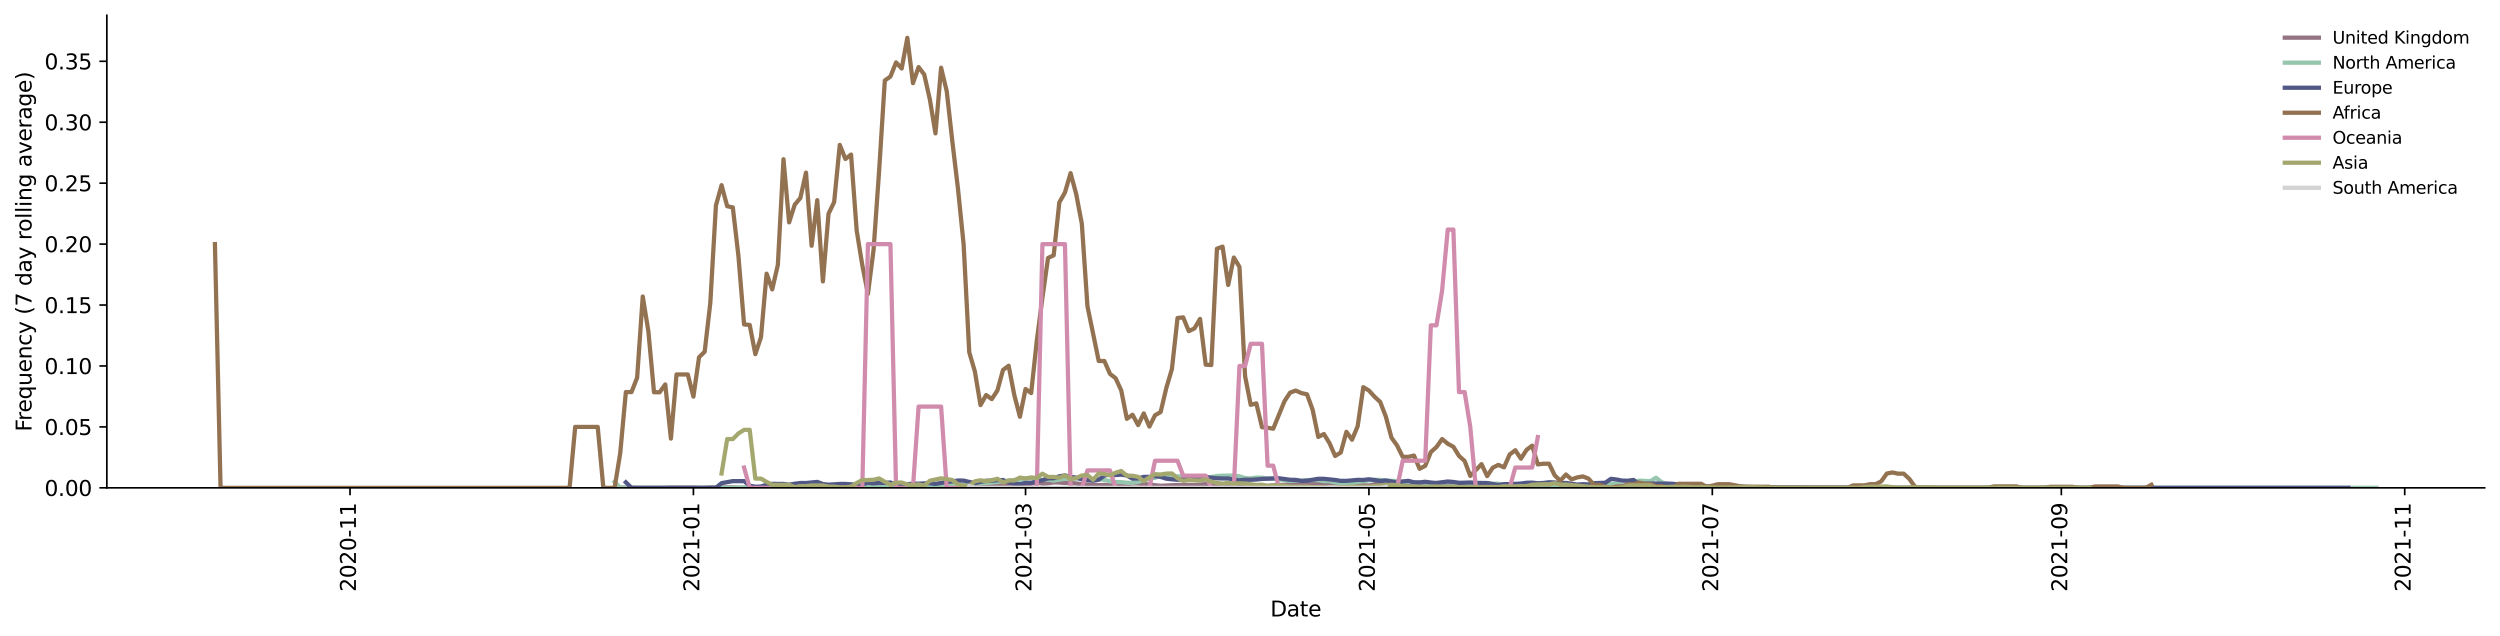 <?xml version="1.0" encoding="utf-8" standalone="no"?>
<!DOCTYPE svg PUBLIC "-//W3C//DTD SVG 1.1//EN"
  "http://www.w3.org/Graphics/SVG/1.1/DTD/svg11.dtd">
<svg height="298.621pt" version="1.1" viewBox="0 0 1173.344 298.621" width="1173.344pt" xmlns="http://www.w3.org/2000/svg" xmlns:xlink="http://www.w3.org/1999/xlink">
 <defs>
  <style type="text/css">*{stroke-linecap:butt;stroke-linejoin:round;}</style>
 </defs>
 <g id="figure_1">
  <g id="patch_1">
   <path d="M 0 298.621 
L 1173.344 298.621 
L 1173.344 0 
L 0 0 
z
" style="fill:#ffffff;"/>
  </g>
  <g id="axes_1">
   <g id="patch_2">
    <path d="M 50.144 228.96 
L 1166.144 228.96 
L 1166.144 7.2 
L 50.144 7.2 
z
" style="fill:#ffffff;"/>
   </g>
   <g id="matplotlib.axis_1">
    <g id="xtick_1">
     <g id="line2d_1">
      <defs>
       <path d="M 0 0 
L 0 3.5 
" id="maa3028a84b" style="stroke:#000000;stroke-width:0.8;"/>
      </defs>
      <g>
       <use style="stroke:#000000;stroke-width:0.8;" x="164.28" xlink:href="#maa3028a84b" y="228.96"/>
      </g>
     </g>
     <g id="text_1">
      <!-- 2020-11 -->
      <g transform="translate(167.039 277.743)rotate(-90)scale(0.1 -0.1)">
       <defs>
        <path d="M 1228 531 
L 3431 531 
L 3431 0 
L 469 0 
L 469 531 
Q 828 903 1448 1529 
Q 2069 2156 2228 2338 
Q 2531 2678 2651 2914 
Q 2772 3150 2772 3378 
Q 2772 3750 2511 3984 
Q 2250 4219 1831 4219 
Q 1534 4219 1204 4116 
Q 875 4013 500 3803 
L 500 4441 
Q 881 4594 1212 4672 
Q 1544 4750 1819 4750 
Q 2544 4750 2975 4387 
Q 3406 4025 3406 3419 
Q 3406 3131 3298 2873 
Q 3191 2616 2906 2266 
Q 2828 2175 2409 1742 
Q 1991 1309 1228 531 
z
" id="DejaVuSans-32" transform="scale(0.016)"/>
        <path d="M 2034 4250 
Q 1547 4250 1301 3770 
Q 1056 3291 1056 2328 
Q 1056 1369 1301 889 
Q 1547 409 2034 409 
Q 2525 409 2770 889 
Q 3016 1369 3016 2328 
Q 3016 3291 2770 3770 
Q 2525 4250 2034 4250 
z
M 2034 4750 
Q 2819 4750 3233 4129 
Q 3647 3509 3647 2328 
Q 3647 1150 3233 529 
Q 2819 -91 2034 -91 
Q 1250 -91 836 529 
Q 422 1150 422 2328 
Q 422 3509 836 4129 
Q 1250 4750 2034 4750 
z
" id="DejaVuSans-30" transform="scale(0.016)"/>
        <path d="M 313 2009 
L 1997 2009 
L 1997 1497 
L 313 1497 
L 313 2009 
z
" id="DejaVuSans-2d" transform="scale(0.016)"/>
        <path d="M 794 531 
L 1825 531 
L 1825 4091 
L 703 3866 
L 703 4441 
L 1819 4666 
L 2450 4666 
L 2450 531 
L 3481 531 
L 3481 0 
L 794 0 
L 794 531 
z
" id="DejaVuSans-31" transform="scale(0.016)"/>
       </defs>
       <use xlink:href="#DejaVuSans-32"/>
       <use x="63.623" xlink:href="#DejaVuSans-30"/>
       <use x="127.246" xlink:href="#DejaVuSans-32"/>
       <use x="190.869" xlink:href="#DejaVuSans-30"/>
       <use x="254.492" xlink:href="#DejaVuSans-2d"/>
       <use x="290.576" xlink:href="#DejaVuSans-31"/>
       <use x="354.199" xlink:href="#DejaVuSans-31"/>
      </g>
     </g>
    </g>
    <g id="xtick_2">
     <g id="line2d_2">
      <g>
       <use style="stroke:#000000;stroke-width:0.8;" x="325.445" xlink:href="#maa3028a84b" y="228.96"/>
      </g>
     </g>
     <g id="text_2">
      <!-- 2021-01 -->
      <g transform="translate(328.204 277.743)rotate(-90)scale(0.1 -0.1)">
       <use xlink:href="#DejaVuSans-32"/>
       <use x="63.623" xlink:href="#DejaVuSans-30"/>
       <use x="127.246" xlink:href="#DejaVuSans-32"/>
       <use x="190.869" xlink:href="#DejaVuSans-31"/>
       <use x="254.492" xlink:href="#DejaVuSans-2d"/>
       <use x="290.576" xlink:href="#DejaVuSans-30"/>
       <use x="354.199" xlink:href="#DejaVuSans-31"/>
      </g>
     </g>
    </g>
    <g id="xtick_3">
     <g id="line2d_3">
      <g>
       <use style="stroke:#000000;stroke-width:0.8;" x="481.326" xlink:href="#maa3028a84b" y="228.96"/>
      </g>
     </g>
     <g id="text_3">
      <!-- 2021-03 -->
      <g transform="translate(484.085 277.743)rotate(-90)scale(0.1 -0.1)">
       <defs>
        <path d="M 2597 2516 
Q 3050 2419 3304 2112 
Q 3559 1806 3559 1356 
Q 3559 666 3084 287 
Q 2609 -91 1734 -91 
Q 1441 -91 1130 -33 
Q 819 25 488 141 
L 488 750 
Q 750 597 1062 519 
Q 1375 441 1716 441 
Q 2309 441 2620 675 
Q 2931 909 2931 1356 
Q 2931 1769 2642 2001 
Q 2353 2234 1838 2234 
L 1294 2234 
L 1294 2753 
L 1863 2753 
Q 2328 2753 2575 2939 
Q 2822 3125 2822 3475 
Q 2822 3834 2567 4026 
Q 2313 4219 1838 4219 
Q 1578 4219 1281 4162 
Q 984 4106 628 3988 
L 628 4550 
Q 988 4650 1302 4700 
Q 1616 4750 1894 4750 
Q 2613 4750 3031 4423 
Q 3450 4097 3450 3541 
Q 3450 3153 3228 2886 
Q 3006 2619 2597 2516 
z
" id="DejaVuSans-33" transform="scale(0.016)"/>
       </defs>
       <use xlink:href="#DejaVuSans-32"/>
       <use x="63.623" xlink:href="#DejaVuSans-30"/>
       <use x="127.246" xlink:href="#DejaVuSans-32"/>
       <use x="190.869" xlink:href="#DejaVuSans-31"/>
       <use x="254.492" xlink:href="#DejaVuSans-2d"/>
       <use x="290.576" xlink:href="#DejaVuSans-30"/>
       <use x="354.199" xlink:href="#DejaVuSans-33"/>
      </g>
     </g>
    </g>
    <g id="xtick_4">
     <g id="line2d_4">
      <g>
       <use style="stroke:#000000;stroke-width:0.8;" x="642.49" xlink:href="#maa3028a84b" y="228.96"/>
      </g>
     </g>
     <g id="text_4">
      <!-- 2021-05 -->
      <g transform="translate(645.25 277.743)rotate(-90)scale(0.1 -0.1)">
       <defs>
        <path d="M 691 4666 
L 3169 4666 
L 3169 4134 
L 1269 4134 
L 1269 2991 
Q 1406 3038 1543 3061 
Q 1681 3084 1819 3084 
Q 2600 3084 3056 2656 
Q 3513 2228 3513 1497 
Q 3513 744 3044 326 
Q 2575 -91 1722 -91 
Q 1428 -91 1123 -41 
Q 819 9 494 109 
L 494 744 
Q 775 591 1075 516 
Q 1375 441 1709 441 
Q 2250 441 2565 725 
Q 2881 1009 2881 1497 
Q 2881 1984 2565 2268 
Q 2250 2553 1709 2553 
Q 1456 2553 1204 2497 
Q 953 2441 691 2322 
L 691 4666 
z
" id="DejaVuSans-35" transform="scale(0.016)"/>
       </defs>
       <use xlink:href="#DejaVuSans-32"/>
       <use x="63.623" xlink:href="#DejaVuSans-30"/>
       <use x="127.246" xlink:href="#DejaVuSans-32"/>
       <use x="190.869" xlink:href="#DejaVuSans-31"/>
       <use x="254.492" xlink:href="#DejaVuSans-2d"/>
       <use x="290.576" xlink:href="#DejaVuSans-30"/>
       <use x="354.199" xlink:href="#DejaVuSans-35"/>
      </g>
     </g>
    </g>
    <g id="xtick_5">
     <g id="line2d_5">
      <g>
       <use style="stroke:#000000;stroke-width:0.8;" x="803.655" xlink:href="#maa3028a84b" y="228.96"/>
      </g>
     </g>
     <g id="text_5">
      <!-- 2021-07 -->
      <g transform="translate(806.414 277.743)rotate(-90)scale(0.1 -0.1)">
       <defs>
        <path d="M 525 4666 
L 3525 4666 
L 3525 4397 
L 1831 0 
L 1172 0 
L 2766 4134 
L 525 4134 
L 525 4666 
z
" id="DejaVuSans-37" transform="scale(0.016)"/>
       </defs>
       <use xlink:href="#DejaVuSans-32"/>
       <use x="63.623" xlink:href="#DejaVuSans-30"/>
       <use x="127.246" xlink:href="#DejaVuSans-32"/>
       <use x="190.869" xlink:href="#DejaVuSans-31"/>
       <use x="254.492" xlink:href="#DejaVuSans-2d"/>
       <use x="290.576" xlink:href="#DejaVuSans-30"/>
       <use x="354.199" xlink:href="#DejaVuSans-37"/>
      </g>
     </g>
    </g>
    <g id="xtick_6">
     <g id="line2d_6">
      <g>
       <use style="stroke:#000000;stroke-width:0.8;" x="967.462" xlink:href="#maa3028a84b" y="228.96"/>
      </g>
     </g>
     <g id="text_6">
      <!-- 2021-09 -->
      <g transform="translate(970.221 277.743)rotate(-90)scale(0.1 -0.1)">
       <defs>
        <path d="M 703 97 
L 703 672 
Q 941 559 1184 500 
Q 1428 441 1663 441 
Q 2288 441 2617 861 
Q 2947 1281 2994 2138 
Q 2813 1869 2534 1725 
Q 2256 1581 1919 1581 
Q 1219 1581 811 2004 
Q 403 2428 403 3163 
Q 403 3881 828 4315 
Q 1253 4750 1959 4750 
Q 2769 4750 3195 4129 
Q 3622 3509 3622 2328 
Q 3622 1225 3098 567 
Q 2575 -91 1691 -91 
Q 1453 -91 1209 -44 
Q 966 3 703 97 
z
M 1959 2075 
Q 2384 2075 2632 2365 
Q 2881 2656 2881 3163 
Q 2881 3666 2632 3958 
Q 2384 4250 1959 4250 
Q 1534 4250 1286 3958 
Q 1038 3666 1038 3163 
Q 1038 2656 1286 2365 
Q 1534 2075 1959 2075 
z
" id="DejaVuSans-39" transform="scale(0.016)"/>
       </defs>
       <use xlink:href="#DejaVuSans-32"/>
       <use x="63.623" xlink:href="#DejaVuSans-30"/>
       <use x="127.246" xlink:href="#DejaVuSans-32"/>
       <use x="190.869" xlink:href="#DejaVuSans-31"/>
       <use x="254.492" xlink:href="#DejaVuSans-2d"/>
       <use x="290.576" xlink:href="#DejaVuSans-30"/>
       <use x="354.199" xlink:href="#DejaVuSans-39"/>
      </g>
     </g>
    </g>
    <g id="xtick_7">
     <g id="line2d_7">
      <g>
       <use style="stroke:#000000;stroke-width:0.8;" x="1128.627" xlink:href="#maa3028a84b" y="228.96"/>
      </g>
     </g>
     <g id="text_7">
      <!-- 2021-11 -->
      <g transform="translate(1131.386 277.743)rotate(-90)scale(0.1 -0.1)">
       <use xlink:href="#DejaVuSans-32"/>
       <use x="63.623" xlink:href="#DejaVuSans-30"/>
       <use x="127.246" xlink:href="#DejaVuSans-32"/>
       <use x="190.869" xlink:href="#DejaVuSans-31"/>
       <use x="254.492" xlink:href="#DejaVuSans-2d"/>
       <use x="290.576" xlink:href="#DejaVuSans-31"/>
       <use x="354.199" xlink:href="#DejaVuSans-31"/>
      </g>
     </g>
    </g>
    <g id="text_8">
     <!-- Date -->
     <g transform="translate(596.193 289.341)scale(0.1 -0.1)">
      <defs>
       <path d="M 1259 4147 
L 1259 519 
L 2022 519 
Q 2988 519 3436 956 
Q 3884 1394 3884 2338 
Q 3884 3275 3436 3711 
Q 2988 4147 2022 4147 
L 1259 4147 
z
M 628 4666 
L 1925 4666 
Q 3281 4666 3915 4102 
Q 4550 3538 4550 2338 
Q 4550 1131 3912 565 
Q 3275 0 1925 0 
L 628 0 
L 628 4666 
z
" id="DejaVuSans-44" transform="scale(0.016)"/>
       <path d="M 2194 1759 
Q 1497 1759 1228 1600 
Q 959 1441 959 1056 
Q 959 750 1161 570 
Q 1363 391 1709 391 
Q 2188 391 2477 730 
Q 2766 1069 2766 1631 
L 2766 1759 
L 2194 1759 
z
M 3341 1997 
L 3341 0 
L 2766 0 
L 2766 531 
Q 2569 213 2275 61 
Q 1981 -91 1556 -91 
Q 1019 -91 701 211 
Q 384 513 384 1019 
Q 384 1609 779 1909 
Q 1175 2209 1959 2209 
L 2766 2209 
L 2766 2266 
Q 2766 2663 2505 2880 
Q 2244 3097 1772 3097 
Q 1472 3097 1187 3025 
Q 903 2953 641 2809 
L 641 3341 
Q 956 3463 1253 3523 
Q 1550 3584 1831 3584 
Q 2591 3584 2966 3190 
Q 3341 2797 3341 1997 
z
" id="DejaVuSans-61" transform="scale(0.016)"/>
       <path d="M 1172 4494 
L 1172 3500 
L 2356 3500 
L 2356 3053 
L 1172 3053 
L 1172 1153 
Q 1172 725 1289 603 
Q 1406 481 1766 481 
L 2356 481 
L 2356 0 
L 1766 0 
Q 1100 0 847 248 
Q 594 497 594 1153 
L 594 3053 
L 172 3053 
L 172 3500 
L 594 3500 
L 594 4494 
L 1172 4494 
z
" id="DejaVuSans-74" transform="scale(0.016)"/>
       <path d="M 3597 1894 
L 3597 1613 
L 953 1613 
Q 991 1019 1311 708 
Q 1631 397 2203 397 
Q 2534 397 2845 478 
Q 3156 559 3463 722 
L 3463 178 
Q 3153 47 2828 -22 
Q 2503 -91 2169 -91 
Q 1331 -91 842 396 
Q 353 884 353 1716 
Q 353 2575 817 3079 
Q 1281 3584 2069 3584 
Q 2775 3584 3186 3129 
Q 3597 2675 3597 1894 
z
M 3022 2063 
Q 3016 2534 2758 2815 
Q 2500 3097 2075 3097 
Q 1594 3097 1305 2825 
Q 1016 2553 972 2059 
L 3022 2063 
z
" id="DejaVuSans-65" transform="scale(0.016)"/>
      </defs>
      <use xlink:href="#DejaVuSans-44"/>
      <use x="77.002" xlink:href="#DejaVuSans-61"/>
      <use x="138.281" xlink:href="#DejaVuSans-74"/>
      <use x="177.49" xlink:href="#DejaVuSans-65"/>
     </g>
    </g>
   </g>
   <g id="matplotlib.axis_2">
    <g id="ytick_1">
     <g id="line2d_8">
      <defs>
       <path d="M 0 0 
L -3.5 0 
" id="m3aa29e4239" style="stroke:#000000;stroke-width:0.8;"/>
      </defs>
      <g>
       <use style="stroke:#000000;stroke-width:0.8;" x="50.144" xlink:href="#m3aa29e4239" y="228.96"/>
      </g>
     </g>
     <g id="text_9">
      <!-- 0.00 -->
      <g transform="translate(20.878 232.759)scale(0.1 -0.1)">
       <defs>
        <path d="M 684 794 
L 1344 794 
L 1344 0 
L 684 0 
L 684 794 
z
" id="DejaVuSans-2e" transform="scale(0.016)"/>
       </defs>
       <use xlink:href="#DejaVuSans-30"/>
       <use x="63.623" xlink:href="#DejaVuSans-2e"/>
       <use x="95.41" xlink:href="#DejaVuSans-30"/>
       <use x="159.033" xlink:href="#DejaVuSans-30"/>
      </g>
     </g>
    </g>
    <g id="ytick_2">
     <g id="line2d_9">
      <g>
       <use style="stroke:#000000;stroke-width:0.8;" x="50.144" xlink:href="#m3aa29e4239" y="200.362"/>
      </g>
     </g>
     <g id="text_10">
      <!-- 0.05 -->
      <g transform="translate(20.878 204.161)scale(0.1 -0.1)">
       <use xlink:href="#DejaVuSans-30"/>
       <use x="63.623" xlink:href="#DejaVuSans-2e"/>
       <use x="95.41" xlink:href="#DejaVuSans-30"/>
       <use x="159.033" xlink:href="#DejaVuSans-35"/>
      </g>
     </g>
    </g>
    <g id="ytick_3">
     <g id="line2d_10">
      <g>
       <use style="stroke:#000000;stroke-width:0.8;" x="50.144" xlink:href="#m3aa29e4239" y="171.764"/>
      </g>
     </g>
     <g id="text_11">
      <!-- 0.10 -->
      <g transform="translate(20.878 175.563)scale(0.1 -0.1)">
       <use xlink:href="#DejaVuSans-30"/>
       <use x="63.623" xlink:href="#DejaVuSans-2e"/>
       <use x="95.41" xlink:href="#DejaVuSans-31"/>
       <use x="159.033" xlink:href="#DejaVuSans-30"/>
      </g>
     </g>
    </g>
    <g id="ytick_4">
     <g id="line2d_11">
      <g>
       <use style="stroke:#000000;stroke-width:0.8;" x="50.144" xlink:href="#m3aa29e4239" y="143.166"/>
      </g>
     </g>
     <g id="text_12">
      <!-- 0.15 -->
      <g transform="translate(20.878 146.966)scale(0.1 -0.1)">
       <use xlink:href="#DejaVuSans-30"/>
       <use x="63.623" xlink:href="#DejaVuSans-2e"/>
       <use x="95.41" xlink:href="#DejaVuSans-31"/>
       <use x="159.033" xlink:href="#DejaVuSans-35"/>
      </g>
     </g>
    </g>
    <g id="ytick_5">
     <g id="line2d_12">
      <g>
       <use style="stroke:#000000;stroke-width:0.8;" x="50.144" xlink:href="#m3aa29e4239" y="114.568"/>
      </g>
     </g>
     <g id="text_13">
      <!-- 0.20 -->
      <g transform="translate(20.878 118.368)scale(0.1 -0.1)">
       <use xlink:href="#DejaVuSans-30"/>
       <use x="63.623" xlink:href="#DejaVuSans-2e"/>
       <use x="95.41" xlink:href="#DejaVuSans-32"/>
       <use x="159.033" xlink:href="#DejaVuSans-30"/>
      </g>
     </g>
    </g>
    <g id="ytick_6">
     <g id="line2d_13">
      <g>
       <use style="stroke:#000000;stroke-width:0.8;" x="50.144" xlink:href="#m3aa29e4239" y="85.971"/>
      </g>
     </g>
     <g id="text_14">
      <!-- 0.25 -->
      <g transform="translate(20.878 89.77)scale(0.1 -0.1)">
       <use xlink:href="#DejaVuSans-30"/>
       <use x="63.623" xlink:href="#DejaVuSans-2e"/>
       <use x="95.41" xlink:href="#DejaVuSans-32"/>
       <use x="159.033" xlink:href="#DejaVuSans-35"/>
      </g>
     </g>
    </g>
    <g id="ytick_7">
     <g id="line2d_14">
      <g>
       <use style="stroke:#000000;stroke-width:0.8;" x="50.144" xlink:href="#m3aa29e4239" y="57.373"/>
      </g>
     </g>
     <g id="text_15">
      <!-- 0.30 -->
      <g transform="translate(20.878 61.172)scale(0.1 -0.1)">
       <use xlink:href="#DejaVuSans-30"/>
       <use x="63.623" xlink:href="#DejaVuSans-2e"/>
       <use x="95.41" xlink:href="#DejaVuSans-33"/>
       <use x="159.033" xlink:href="#DejaVuSans-30"/>
      </g>
     </g>
    </g>
    <g id="ytick_8">
     <g id="line2d_15">
      <g>
       <use style="stroke:#000000;stroke-width:0.8;" x="50.144" xlink:href="#m3aa29e4239" y="28.775"/>
      </g>
     </g>
     <g id="text_16">
      <!-- 0.35 -->
      <g transform="translate(20.878 32.574)scale(0.1 -0.1)">
       <use xlink:href="#DejaVuSans-30"/>
       <use x="63.623" xlink:href="#DejaVuSans-2e"/>
       <use x="95.41" xlink:href="#DejaVuSans-33"/>
       <use x="159.033" xlink:href="#DejaVuSans-35"/>
      </g>
     </g>
    </g>
    <g id="text_17">
     <!-- Frequency (7 day rolling average) -->
     <g transform="translate(14.798 202.529)rotate(-90)scale(0.1 -0.1)">
      <defs>
       <path d="M 628 4666 
L 3309 4666 
L 3309 4134 
L 1259 4134 
L 1259 2759 
L 3109 2759 
L 3109 2228 
L 1259 2228 
L 1259 0 
L 628 0 
L 628 4666 
z
" id="DejaVuSans-46" transform="scale(0.016)"/>
       <path d="M 2631 2963 
Q 2534 3019 2420 3045 
Q 2306 3072 2169 3072 
Q 1681 3072 1420 2755 
Q 1159 2438 1159 1844 
L 1159 0 
L 581 0 
L 581 3500 
L 1159 3500 
L 1159 2956 
Q 1341 3275 1631 3429 
Q 1922 3584 2338 3584 
Q 2397 3584 2469 3576 
Q 2541 3569 2628 3553 
L 2631 2963 
z
" id="DejaVuSans-72" transform="scale(0.016)"/>
       <path d="M 947 1747 
Q 947 1113 1208 752 
Q 1469 391 1925 391 
Q 2381 391 2643 752 
Q 2906 1113 2906 1747 
Q 2906 2381 2643 2742 
Q 2381 3103 1925 3103 
Q 1469 3103 1208 2742 
Q 947 2381 947 1747 
z
M 2906 525 
Q 2725 213 2448 61 
Q 2172 -91 1784 -91 
Q 1150 -91 751 415 
Q 353 922 353 1747 
Q 353 2572 751 3078 
Q 1150 3584 1784 3584 
Q 2172 3584 2448 3432 
Q 2725 3281 2906 2969 
L 2906 3500 
L 3481 3500 
L 3481 -1331 
L 2906 -1331 
L 2906 525 
z
" id="DejaVuSans-71" transform="scale(0.016)"/>
       <path d="M 544 1381 
L 544 3500 
L 1119 3500 
L 1119 1403 
Q 1119 906 1312 657 
Q 1506 409 1894 409 
Q 2359 409 2629 706 
Q 2900 1003 2900 1516 
L 2900 3500 
L 3475 3500 
L 3475 0 
L 2900 0 
L 2900 538 
Q 2691 219 2414 64 
Q 2138 -91 1772 -91 
Q 1169 -91 856 284 
Q 544 659 544 1381 
z
M 1991 3584 
L 1991 3584 
z
" id="DejaVuSans-75" transform="scale(0.016)"/>
       <path d="M 3513 2113 
L 3513 0 
L 2938 0 
L 2938 2094 
Q 2938 2591 2744 2837 
Q 2550 3084 2163 3084 
Q 1697 3084 1428 2787 
Q 1159 2491 1159 1978 
L 1159 0 
L 581 0 
L 581 3500 
L 1159 3500 
L 1159 2956 
Q 1366 3272 1645 3428 
Q 1925 3584 2291 3584 
Q 2894 3584 3203 3211 
Q 3513 2838 3513 2113 
z
" id="DejaVuSans-6e" transform="scale(0.016)"/>
       <path d="M 3122 3366 
L 3122 2828 
Q 2878 2963 2633 3030 
Q 2388 3097 2138 3097 
Q 1578 3097 1268 2742 
Q 959 2388 959 1747 
Q 959 1106 1268 751 
Q 1578 397 2138 397 
Q 2388 397 2633 464 
Q 2878 531 3122 666 
L 3122 134 
Q 2881 22 2623 -34 
Q 2366 -91 2075 -91 
Q 1284 -91 818 406 
Q 353 903 353 1747 
Q 353 2603 823 3093 
Q 1294 3584 2113 3584 
Q 2378 3584 2631 3529 
Q 2884 3475 3122 3366 
z
" id="DejaVuSans-63" transform="scale(0.016)"/>
       <path d="M 2059 -325 
Q 1816 -950 1584 -1140 
Q 1353 -1331 966 -1331 
L 506 -1331 
L 506 -850 
L 844 -850 
Q 1081 -850 1212 -737 
Q 1344 -625 1503 -206 
L 1606 56 
L 191 3500 
L 800 3500 
L 1894 763 
L 2988 3500 
L 3597 3500 
L 2059 -325 
z
" id="DejaVuSans-79" transform="scale(0.016)"/>
       <path id="DejaVuSans-20" transform="scale(0.016)"/>
       <path d="M 1984 4856 
Q 1566 4138 1362 3434 
Q 1159 2731 1159 2009 
Q 1159 1288 1364 580 
Q 1569 -128 1984 -844 
L 1484 -844 
Q 1016 -109 783 600 
Q 550 1309 550 2009 
Q 550 2706 781 3412 
Q 1013 4119 1484 4856 
L 1984 4856 
z
" id="DejaVuSans-28" transform="scale(0.016)"/>
       <path d="M 2906 2969 
L 2906 4863 
L 3481 4863 
L 3481 0 
L 2906 0 
L 2906 525 
Q 2725 213 2448 61 
Q 2172 -91 1784 -91 
Q 1150 -91 751 415 
Q 353 922 353 1747 
Q 353 2572 751 3078 
Q 1150 3584 1784 3584 
Q 2172 3584 2448 3432 
Q 2725 3281 2906 2969 
z
M 947 1747 
Q 947 1113 1208 752 
Q 1469 391 1925 391 
Q 2381 391 2643 752 
Q 2906 1113 2906 1747 
Q 2906 2381 2643 2742 
Q 2381 3103 1925 3103 
Q 1469 3103 1208 2742 
Q 947 2381 947 1747 
z
" id="DejaVuSans-64" transform="scale(0.016)"/>
       <path d="M 1959 3097 
Q 1497 3097 1228 2736 
Q 959 2375 959 1747 
Q 959 1119 1226 758 
Q 1494 397 1959 397 
Q 2419 397 2687 759 
Q 2956 1122 2956 1747 
Q 2956 2369 2687 2733 
Q 2419 3097 1959 3097 
z
M 1959 3584 
Q 2709 3584 3137 3096 
Q 3566 2609 3566 1747 
Q 3566 888 3137 398 
Q 2709 -91 1959 -91 
Q 1206 -91 779 398 
Q 353 888 353 1747 
Q 353 2609 779 3096 
Q 1206 3584 1959 3584 
z
" id="DejaVuSans-6f" transform="scale(0.016)"/>
       <path d="M 603 4863 
L 1178 4863 
L 1178 0 
L 603 0 
L 603 4863 
z
" id="DejaVuSans-6c" transform="scale(0.016)"/>
       <path d="M 603 3500 
L 1178 3500 
L 1178 0 
L 603 0 
L 603 3500 
z
M 603 4863 
L 1178 4863 
L 1178 4134 
L 603 4134 
L 603 4863 
z
" id="DejaVuSans-69" transform="scale(0.016)"/>
       <path d="M 2906 1791 
Q 2906 2416 2648 2759 
Q 2391 3103 1925 3103 
Q 1463 3103 1205 2759 
Q 947 2416 947 1791 
Q 947 1169 1205 825 
Q 1463 481 1925 481 
Q 2391 481 2648 825 
Q 2906 1169 2906 1791 
z
M 3481 434 
Q 3481 -459 3084 -895 
Q 2688 -1331 1869 -1331 
Q 1566 -1331 1297 -1286 
Q 1028 -1241 775 -1147 
L 775 -588 
Q 1028 -725 1275 -790 
Q 1522 -856 1778 -856 
Q 2344 -856 2625 -561 
Q 2906 -266 2906 331 
L 2906 616 
Q 2728 306 2450 153 
Q 2172 0 1784 0 
Q 1141 0 747 490 
Q 353 981 353 1791 
Q 353 2603 747 3093 
Q 1141 3584 1784 3584 
Q 2172 3584 2450 3431 
Q 2728 3278 2906 2969 
L 2906 3500 
L 3481 3500 
L 3481 434 
z
" id="DejaVuSans-67" transform="scale(0.016)"/>
       <path d="M 191 3500 
L 800 3500 
L 1894 563 
L 2988 3500 
L 3597 3500 
L 2284 0 
L 1503 0 
L 191 3500 
z
" id="DejaVuSans-76" transform="scale(0.016)"/>
       <path d="M 513 4856 
L 1013 4856 
Q 1481 4119 1714 3412 
Q 1947 2706 1947 2009 
Q 1947 1309 1714 600 
Q 1481 -109 1013 -844 
L 513 -844 
Q 928 -128 1133 580 
Q 1338 1288 1338 2009 
Q 1338 2731 1133 3434 
Q 928 4138 513 4856 
z
" id="DejaVuSans-29" transform="scale(0.016)"/>
      </defs>
      <use xlink:href="#DejaVuSans-46"/>
      <use x="50.27" xlink:href="#DejaVuSans-72"/>
      <use x="89.133" xlink:href="#DejaVuSans-65"/>
      <use x="150.656" xlink:href="#DejaVuSans-71"/>
      <use x="214.133" xlink:href="#DejaVuSans-75"/>
      <use x="277.512" xlink:href="#DejaVuSans-65"/>
      <use x="339.035" xlink:href="#DejaVuSans-6e"/>
      <use x="402.414" xlink:href="#DejaVuSans-63"/>
      <use x="457.395" xlink:href="#DejaVuSans-79"/>
      <use x="516.574" xlink:href="#DejaVuSans-20"/>
      <use x="548.361" xlink:href="#DejaVuSans-28"/>
      <use x="587.375" xlink:href="#DejaVuSans-37"/>
      <use x="650.998" xlink:href="#DejaVuSans-20"/>
      <use x="682.785" xlink:href="#DejaVuSans-64"/>
      <use x="746.262" xlink:href="#DejaVuSans-61"/>
      <use x="807.541" xlink:href="#DejaVuSans-79"/>
      <use x="866.721" xlink:href="#DejaVuSans-20"/>
      <use x="898.508" xlink:href="#DejaVuSans-72"/>
      <use x="937.371" xlink:href="#DejaVuSans-6f"/>
      <use x="998.553" xlink:href="#DejaVuSans-6c"/>
      <use x="1026.336" xlink:href="#DejaVuSans-6c"/>
      <use x="1054.119" xlink:href="#DejaVuSans-69"/>
      <use x="1081.902" xlink:href="#DejaVuSans-6e"/>
      <use x="1145.281" xlink:href="#DejaVuSans-67"/>
      <use x="1208.758" xlink:href="#DejaVuSans-20"/>
      <use x="1240.545" xlink:href="#DejaVuSans-61"/>
      <use x="1301.824" xlink:href="#DejaVuSans-76"/>
      <use x="1361.004" xlink:href="#DejaVuSans-65"/>
      <use x="1422.527" xlink:href="#DejaVuSans-72"/>
      <use x="1463.641" xlink:href="#DejaVuSans-61"/>
      <use x="1524.92" xlink:href="#DejaVuSans-67"/>
      <use x="1588.396" xlink:href="#DejaVuSans-65"/>
      <use x="1649.92" xlink:href="#DejaVuSans-29"/>
     </g>
    </g>
   </g>
   <g id="line2d_16">
    <path clip-path="url(#p6ba825b0bb)" d="M 291.098 228.828 
L 299.024 228.96 
L 312.235 228.96 
L 314.877 228.842 
L 325.445 228.842 
L 328.087 228.96 
L 330.729 228.96 
L 333.371 228.746 
L 343.939 228.746 
L 346.581 228.909 
L 357.149 228.798 
L 362.434 228.55 
L 365.076 228.599 
L 367.718 228.487 
L 375.644 228.435 
L 378.286 228.312 
L 383.57 228.379 
L 391.496 228.718 
L 402.064 228.265 
L 404.706 228.414 
L 412.632 228.214 
L 415.274 228.455 
L 417.916 228.311 
L 420.559 228.466 
L 425.843 228.414 
L 428.485 228.243 
L 446.979 228.653 
L 449.621 228.422 
L 457.547 228.198 
L 460.189 228.018 
L 462.831 228.033 
L 465.473 227.668 
L 468.115 227.551 
L 473.399 227.657 
L 476.041 227.169 
L 478.684 227.347 
L 481.326 227.302 
L 483.968 226.996 
L 486.61 226.529 
L 489.252 226.965 
L 491.894 226.824 
L 494.536 226.408 
L 497.178 226.465 
L 499.82 226.71 
L 502.462 226.648 
L 505.104 226.886 
L 507.746 227.262 
L 513.03 227.55 
L 515.672 227.663 
L 518.314 227.608 
L 520.956 227.806 
L 523.598 227.532 
L 526.24 227.715 
L 531.524 226.939 
L 534.166 226.954 
L 536.809 227.246 
L 539.451 227.324 
L 542.093 227.73 
L 544.735 227.997 
L 552.661 227.615 
L 557.945 227.582 
L 560.587 227.69 
L 565.871 227.18 
L 573.797 227.634 
L 576.439 228.018 
L 581.723 228.123 
L 587.007 227.94 
L 589.649 227.964 
L 592.291 228.184 
L 594.934 228.11 
L 597.576 227.776 
L 602.86 227.516 
L 608.144 226.929 
L 610.786 227.383 
L 616.07 226.827 
L 618.712 226.782 
L 621.354 227.229 
L 623.996 226.661 
L 626.638 226.729 
L 631.922 227.367 
L 634.564 226.936 
L 637.206 227.268 
L 639.848 227.717 
L 642.49 227.893 
L 645.132 227.303 
L 647.774 226.927 
L 650.416 226.959 
L 653.059 226.879 
L 655.701 226.596 
L 660.985 227.823 
L 679.479 227.624 
L 690.047 228.657 
L 692.689 228.801 
L 697.973 228.597 
L 703.257 228.697 
L 705.899 228.637 
L 711.184 228.841 
L 713.826 228.788 
L 721.752 228.858 
L 869.706 228.934 
L 869.706 228.934 
" style="fill:none;stroke:#947383;stroke-linecap:square;stroke-width:2;"/>
   </g>
   <g id="line2d_17">
    <path clip-path="url(#p6ba825b0bb)" d="M 288.456 226.142 
L 291.098 228.96 
L 346.581 228.904 
L 357.149 228.641 
L 365.076 228.511 
L 375.644 228.477 
L 380.928 228.519 
L 383.57 228.365 
L 388.854 228.531 
L 391.496 228.356 
L 396.78 228.495 
L 399.422 228.246 
L 402.064 228.335 
L 404.706 228.551 
L 409.99 228.327 
L 415.274 228.212 
L 423.201 227.857 
L 425.843 227.991 
L 431.127 227.993 
L 433.769 228.18 
L 439.053 227.73 
L 441.695 227.746 
L 446.979 227.323 
L 452.263 227.544 
L 465.473 226.497 
L 470.757 225.976 
L 473.399 225.53 
L 476.041 225.279 
L 478.684 225.18 
L 481.326 224.484 
L 483.968 224.531 
L 486.61 225.001 
L 489.252 225.242 
L 491.894 225.067 
L 494.536 225.593 
L 499.82 224.705 
L 502.462 224.804 
L 505.104 224.601 
L 507.746 224.264 
L 513.03 225.049 
L 515.672 224.824 
L 523.598 226.257 
L 526.24 226.268 
L 528.882 226.58 
L 531.524 226.64 
L 534.166 226.208 
L 536.809 225.321 
L 539.451 224.565 
L 542.093 224.247 
L 544.735 223.295 
L 547.377 223.107 
L 550.019 223.203 
L 552.661 223.67 
L 555.303 223.342 
L 557.945 223.675 
L 560.587 223.887 
L 563.229 224.221 
L 568.513 223.883 
L 571.155 223.424 
L 573.797 223.243 
L 579.081 223.195 
L 581.723 223.553 
L 584.365 224.384 
L 587.007 224.518 
L 589.649 224.131 
L 592.291 224.205 
L 594.934 224.558 
L 597.576 224.563 
L 600.218 225.028 
L 602.86 225.341 
L 605.502 225.776 
L 608.144 225.45 
L 610.786 225.604 
L 613.428 225.314 
L 618.712 225.361 
L 621.354 225.801 
L 623.996 225.877 
L 629.28 226.95 
L 634.564 226.756 
L 637.206 226.205 
L 639.848 225.922 
L 642.49 225.458 
L 645.132 225.178 
L 647.774 225.223 
L 650.416 225.613 
L 653.059 225.638 
L 663.627 226.472 
L 668.911 226.497 
L 671.553 226.82 
L 676.837 226.527 
L 679.479 226.371 
L 682.121 226.598 
L 684.763 226.638 
L 690.047 226.942 
L 692.689 226.985 
L 695.331 227.204 
L 697.973 226.978 
L 703.257 227.036 
L 705.899 227.505 
L 708.541 227.541 
L 711.184 227.795 
L 713.826 227.898 
L 716.468 227.776 
L 719.11 227.781 
L 721.752 227.509 
L 724.394 227.538 
L 727.036 227.44 
L 729.678 227.776 
L 732.32 227.575 
L 740.246 227.88 
L 742.888 227.629 
L 745.53 227.832 
L 750.814 226.895 
L 753.456 226.846 
L 756.098 227.003 
L 758.74 227.024 
L 761.382 227.746 
L 764.024 228.346 
L 766.666 226.348 
L 769.309 225.608 
L 774.593 225.839 
L 777.235 224.225 
L 779.877 226.326 
L 782.519 227.281 
L 787.803 227.219 
L 790.445 228.898 
L 795.729 228.589 
L 803.655 228.602 
L 808.939 228.91 
L 827.434 228.876 
L 832.718 228.76 
L 840.644 228.844 
L 845.928 228.96 
L 856.496 228.926 
L 1115.416 228.943 
L 1115.416 228.943 
" style="fill:none;stroke:#96c6ad;stroke-linecap:square;stroke-width:2;"/>
   </g>
   <g id="line2d_18">
    <path clip-path="url(#p6ba825b0bb)" d="M 293.74 226.36 
L 296.382 228.96 
L 336.013 228.96 
L 338.655 226.76 
L 343.939 225.807 
L 349.223 225.807 
L 351.865 227.957 
L 354.507 228.428 
L 357.149 228.341 
L 359.791 227.491 
L 362.434 227.093 
L 367.718 227.143 
L 370.36 227.486 
L 373.002 227.03 
L 375.644 226.693 
L 378.286 226.693 
L 383.57 226.175 
L 386.212 227.183 
L 388.854 227.487 
L 394.138 227.137 
L 396.78 227.131 
L 402.064 227.501 
L 404.706 227.362 
L 407.348 226.573 
L 409.99 226.852 
L 412.632 226.607 
L 415.274 226.642 
L 417.916 226.443 
L 420.559 227.562 
L 423.201 227.619 
L 425.843 227.238 
L 428.485 227.003 
L 431.127 226.995 
L 436.411 226.776 
L 439.053 227.134 
L 444.337 226.16 
L 446.979 225.944 
L 449.621 225.523 
L 452.263 225.562 
L 457.547 226.803 
L 460.189 226.149 
L 462.831 225.624 
L 465.473 225.595 
L 468.115 225.362 
L 470.757 225.304 
L 473.399 226.377 
L 476.041 227.021 
L 478.684 227.302 
L 481.326 226.564 
L 483.968 226.643 
L 489.252 225.386 
L 491.894 224.496 
L 494.536 224.475 
L 497.178 223.533 
L 499.82 223.145 
L 502.462 223.77 
L 505.104 224.202 
L 507.746 224.961 
L 513.03 225.598 
L 515.672 225.15 
L 518.314 223.233 
L 520.956 222.697 
L 523.598 222.958 
L 526.24 222.773 
L 528.882 223.155 
L 531.524 224.666 
L 534.166 224.549 
L 536.809 223.811 
L 539.451 223.82 
L 542.093 223.427 
L 544.735 223.834 
L 547.377 224.658 
L 550.019 224.968 
L 552.661 225.165 
L 555.303 224.979 
L 557.945 224.595 
L 560.587 224.006 
L 563.229 224.373 
L 565.871 223.949 
L 571.155 224.469 
L 573.797 224.565 
L 576.439 224.549 
L 579.081 225.133 
L 581.723 225.435 
L 584.365 225.148 
L 587.007 225.169 
L 589.649 225.049 
L 592.291 224.779 
L 600.218 224.467 
L 605.502 225.176 
L 608.144 225.231 
L 610.786 225.723 
L 613.428 225.605 
L 618.712 224.723 
L 621.354 224.726 
L 626.638 225.264 
L 629.28 225.7 
L 631.922 225.698 
L 637.206 225.222 
L 639.848 225.259 
L 642.49 224.947 
L 645.132 225.312 
L 647.774 225.795 
L 650.416 225.486 
L 655.701 226.493 
L 658.343 225.981 
L 660.985 225.681 
L 663.627 226.367 
L 666.269 226.428 
L 668.911 226.112 
L 671.553 226.461 
L 674.195 226.697 
L 679.479 225.985 
L 682.121 226.202 
L 684.763 226.64 
L 690.047 226.445 
L 692.689 226.633 
L 697.973 226.71 
L 703.257 227.662 
L 705.899 227.232 
L 708.541 227.221 
L 713.826 226.944 
L 716.468 226.585 
L 719.11 226.519 
L 721.752 226.821 
L 724.394 226.68 
L 727.036 226.33 
L 729.678 226.436 
L 732.32 226.822 
L 734.962 226.669 
L 740.246 227.435 
L 742.888 227.248 
L 745.53 227.37 
L 748.172 226.776 
L 753.456 226.565 
L 756.098 224.732 
L 758.74 225.059 
L 761.382 225.573 
L 764.024 225.626 
L 766.666 225.241 
L 769.309 227.29 
L 771.951 227.032 
L 777.235 226.921 
L 779.877 227.021 
L 782.519 226.964 
L 785.161 227.069 
L 787.803 227.444 
L 790.445 227.558 
L 793.087 228.195 
L 795.729 228.42 
L 798.371 228.258 
L 803.655 228.339 
L 806.297 228.173 
L 808.939 228.184 
L 811.581 228.479 
L 816.865 228.448 
L 822.149 228.599 
L 835.36 228.801 
L 840.644 228.847 
L 890.843 228.934 
L 901.411 228.937 
L 1102.206 228.939 
L 1102.206 228.939 
" style="fill:none;stroke:#525886;stroke-linecap:square;stroke-width:2;"/>
   </g>
   <g id="line2d_19">
    <path clip-path="url(#p6ba825b0bb)" d="M 100.871 114.568 
L 103.513 228.96 
L 267.32 228.96 
L 269.962 200.362 
L 280.53 200.362 
L 283.172 228.96 
L 288.456 228.96 
L 291.098 212.618 
L 293.74 184.02 
L 296.382 184.02 
L 299.024 177.292 
L 301.666 139.161 
L 304.309 155.503 
L 306.951 184.101 
L 309.593 184.101 
L 312.235 180.43 
L 314.877 205.851 
L 317.519 175.748 
L 322.803 175.748 
L 325.445 186.147 
L 328.087 167.659 
L 330.729 165.079 
L 333.371 142.201 
L 336.013 96.444 
L 338.655 86.911 
L 341.297 96.782 
L 343.939 97.355 
L 346.581 120.234 
L 349.223 152.263 
L 351.865 152.521 
L 354.507 166.222 
L 357.149 158.295 
L 359.791 128.454 
L 362.434 135.826 
L 365.076 124.302 
L 367.718 74.732 
L 370.36 104.37 
L 373.002 96.081 
L 375.644 92.903 
L 378.286 81.019 
L 380.928 115.336 
L 383.57 93.96 
L 386.212 132.09 
L 388.854 100.315 
L 391.496 94.868 
L 394.138 68.011 
L 396.78 74.62 
L 399.422 72.54 
L 402.064 108.128 
L 404.706 124.47 
L 407.348 137.935 
L 409.99 117.345 
L 412.632 79.738 
L 415.274 37.794 
L 417.916 35.916 
L 420.559 29.289 
L 423.201 32.149 
L 425.843 17.76 
L 428.485 39.025 
L 431.127 31.495 
L 433.769 34.946 
L 436.411 46.645 
L 439.053 62.591 
L 441.695 31.793 
L 444.337 42.804 
L 446.979 66.471 
L 449.621 88.672 
L 452.263 114.67 
L 454.905 165.329 
L 457.547 174.356 
L 460.189 190.134 
L 462.831 185.404 
L 465.473 187.323 
L 468.115 183.268 
L 470.757 173.629 
L 473.399 171.657 
L 476.041 185.384 
L 478.684 195.597 
L 481.326 182.585 
L 483.968 184.468 
L 486.61 159.885 
L 489.252 139.698 
L 491.894 121.076 
L 494.536 119.813 
L 497.178 94.991 
L 499.82 90.348 
L 502.462 81.272 
L 505.104 91.094 
L 507.746 105.068 
L 510.388 143.759 
L 515.672 169.428 
L 518.314 169.428 
L 520.956 175.475 
L 523.598 177.511 
L 526.24 183.251 
L 528.882 196.583 
L 531.524 194.658 
L 534.166 199.505 
L 536.809 194.042 
L 539.451 200.215 
L 542.093 194.906 
L 544.735 193.374 
L 547.377 182.159 
L 550.019 173.225 
L 552.661 149.258 
L 555.303 148.944 
L 557.945 155.408 
L 560.587 154.144 
L 563.229 149.682 
L 565.871 171.156 
L 568.513 171.316 
L 571.155 116.734 
L 573.797 115.756 
L 576.439 133.747 
L 579.081 120.873 
L 581.723 125.261 
L 584.365 176.556 
L 587.007 190.013 
L 589.649 189.315 
L 592.291 200.496 
L 594.934 200.768 
L 597.576 201.214 
L 602.86 188.295 
L 605.502 184.259 
L 608.144 183.306 
L 610.786 184.479 
L 613.428 185.058 
L 616.07 192.321 
L 618.712 205.074 
L 621.354 203.713 
L 623.996 207.995 
L 626.638 214.016 
L 629.28 212.368 
L 631.922 202.676 
L 634.564 206.37 
L 637.206 200.015 
L 639.848 181.712 
L 642.49 183.302 
L 645.132 186.201 
L 647.774 188.635 
L 650.416 195.508 
L 653.059 205.399 
L 655.701 209.089 
L 658.343 214.422 
L 660.985 214.422 
L 663.627 213.814 
L 666.269 220.025 
L 668.911 218.613 
L 671.553 212.18 
L 674.195 209.797 
L 676.837 206.062 
L 679.479 208.262 
L 682.121 209.674 
L 684.763 213.966 
L 687.405 216.349 
L 690.047 223.353 
L 695.331 217.84 
L 697.973 223.447 
L 700.615 219.503 
L 703.257 218.188 
L 705.899 219.344 
L 708.541 213.301 
L 711.184 211.329 
L 713.826 215.274 
L 716.468 211.141 
L 719.11 209.166 
L 721.752 217.966 
L 724.394 217.65 
L 727.036 217.65 
L 729.678 223.097 
L 732.32 225.632 
L 734.962 222.699 
L 737.604 224.987 
L 740.246 224.072 
L 742.888 223.597 
L 745.53 224.637 
L 748.172 227.57 
L 750.814 227.57 
L 753.456 228.485 
L 756.098 228.96 
L 758.74 228.328 
L 761.382 228.328 
L 764.024 227.297 
L 766.666 227.297 
L 769.309 226.48 
L 771.951 227.112 
L 774.593 227.112 
L 777.235 228.143 
L 779.877 228.143 
L 782.519 228.96 
L 785.161 228.96 
L 787.803 227.053 
L 798.371 227.053 
L 801.013 228.51 
L 803.655 227.962 
L 806.297 227.256 
L 811.581 227.256 
L 816.865 228.254 
L 819.507 228.44 
L 830.076 228.44 
L 832.718 228.96 
L 867.064 228.96 
L 869.706 227.825 
L 874.99 227.825 
L 877.632 227.247 
L 880.274 227.247 
L 882.916 225.948 
L 885.559 222.258 
L 888.201 221.745 
L 890.843 222.323 
L 893.485 222.323 
L 896.127 224.757 
L 898.769 228.447 
L 901.411 228.96 
L 933.115 228.96 
L 935.757 228.287 
L 946.326 228.287 
L 948.968 228.96 
L 959.536 228.96 
L 962.178 228.485 
L 972.746 228.485 
L 975.388 228.96 
L 980.672 228.96 
L 983.314 228.306 
L 993.882 228.306 
L 996.524 228.96 
L 1007.093 228.96 
L 1009.735 227.53 
L 1009.735 227.53 
" style="fill:none;stroke:#937252;stroke-linecap:square;stroke-width:2;"/>
   </g>
   <g id="line2d_20">
    <path clip-path="url(#p6ba825b0bb)" d="M 349.223 219.427 
L 351.865 228.96 
L 404.706 228.96 
L 407.348 114.568 
L 417.916 114.568 
L 420.559 228.96 
L 428.485 228.96 
L 431.127 190.829 
L 441.695 190.829 
L 444.337 228.96 
L 486.61 228.96 
L 489.252 114.568 
L 499.82 114.568 
L 502.462 228.96 
L 507.746 228.96 
L 510.388 220.789 
L 520.956 220.789 
L 523.598 228.96 
L 539.451 228.96 
L 542.093 216.25 
L 552.661 216.25 
L 555.303 223.24 
L 565.871 223.24 
L 568.513 228.96 
L 579.081 228.96 
L 581.723 171.764 
L 584.365 171.764 
L 587.007 161.365 
L 592.291 161.365 
L 594.934 218.561 
L 597.576 218.561 
L 600.218 228.96 
L 655.701 228.96 
L 658.343 216.25 
L 668.911 216.25 
L 671.553 152.699 
L 674.195 152.699 
L 676.837 136.357 
L 679.479 107.759 
L 682.121 107.759 
L 684.763 184.02 
L 687.405 184.02 
L 690.047 200.362 
L 692.689 228.96 
L 708.541 228.96 
L 711.184 219.427 
L 719.11 219.427 
L 721.752 205.128 
L 721.752 205.128 
" style="fill:none;stroke:#d18cad;stroke-linecap:square;stroke-width:2;"/>
   </g>
   <g id="line2d_21">
    <path clip-path="url(#p6ba825b0bb)" d="M 338.655 222.231 
L 341.297 206.082 
L 343.939 206.082 
L 346.581 203.421 
L 349.223 201.739 
L 351.865 201.739 
L 354.507 224.618 
L 357.149 224.618 
L 359.791 226.178 
L 362.434 227.555 
L 370.36 227.555 
L 373.002 228.655 
L 375.644 228.158 
L 378.286 228.158 
L 380.928 227.833 
L 386.212 227.833 
L 388.854 228.404 
L 391.496 228.404 
L 394.138 228.729 
L 396.78 228.729 
L 399.422 228.389 
L 402.064 226.703 
L 404.706 225.305 
L 407.348 225.305 
L 409.99 225.165 
L 412.632 224.556 
L 415.274 226.116 
L 417.916 227.515 
L 420.559 226.556 
L 423.201 226.456 
L 425.843 227.404 
L 428.485 227.761 
L 431.127 227.351 
L 433.769 227.939 
L 436.411 225.619 
L 441.695 224.501 
L 446.979 225.281 
L 449.621 227.415 
L 452.263 227.952 
L 454.905 228.122 
L 457.547 225.896 
L 460.189 225.42 
L 462.831 225.846 
L 465.473 225.361 
L 468.115 224.703 
L 470.757 226.428 
L 473.399 225.518 
L 476.041 225.518 
L 478.684 224.128 
L 481.326 224.6 
L 483.968 224.07 
L 486.61 224.35 
L 489.252 222.339 
L 491.894 223.824 
L 494.536 223.828 
L 497.178 224.161 
L 499.82 223.091 
L 502.462 224.86 
L 505.104 224.366 
L 507.746 223.182 
L 510.388 222.983 
L 513.03 225.159 
L 515.672 222.201 
L 518.314 222.499 
L 520.956 223.107 
L 523.598 221.845 
L 526.24 221.062 
L 528.882 223.249 
L 531.524 223.288 
L 534.166 223.815 
L 536.809 225.836 
L 539.451 224.073 
L 542.093 222.561 
L 544.735 222.701 
L 547.377 222.273 
L 550.019 222.218 
L 552.661 224.439 
L 555.303 225.677 
L 557.945 225.268 
L 560.587 225.463 
L 563.229 225.517 
L 565.871 225.029 
L 568.513 226.019 
L 571.155 226.631 
L 573.797 227.014 
L 576.439 226.66 
L 579.081 227.097 
L 581.723 226.791 
L 584.365 226.995 
L 589.649 227.608 
L 592.291 227.502 
L 594.934 227.996 
L 597.576 227.775 
L 600.218 227.921 
L 602.86 227.914 
L 605.502 228.396 
L 610.786 228.376 
L 613.428 228.376 
L 616.07 228.611 
L 618.712 228.611 
L 623.996 228.845 
L 626.638 228.845 
L 631.922 228.563 
L 634.564 228.427 
L 642.49 228.402 
L 647.774 227.88 
L 653.059 227.561 
L 655.701 227.707 
L 660.985 228.45 
L 663.627 228.348 
L 666.269 228.553 
L 668.911 228.638 
L 671.553 228.421 
L 674.195 228.333 
L 676.837 228.566 
L 679.479 228.566 
L 682.121 228.403 
L 684.763 228.621 
L 703.257 228.553 
L 705.899 228.227 
L 708.541 228.356 
L 713.826 228.157 
L 716.468 228.157 
L 719.11 227.506 
L 724.394 227.265 
L 727.036 227.311 
L 729.678 226.771 
L 732.32 227.457 
L 734.962 227.409 
L 748.172 228.666 
L 753.456 228.666 
L 756.098 228.96 
L 758.74 228.96 
L 761.382 228.812 
L 764.024 227.832 
L 774.593 227.747 
L 777.235 228.727 
L 785.161 228.455 
L 787.803 228.57 
L 790.445 228.418 
L 795.729 228.69 
L 798.371 228.586 
L 806.297 228.856 
L 808.939 228.856 
L 811.581 228.742 
L 814.223 228.742 
L 816.865 228.628 
L 822.149 228.547 
L 824.791 228.765 
L 827.434 228.765 
L 830.076 228.879 
L 872.348 228.96 
L 874.99 228.602 
L 877.632 228.427 
L 885.559 228.309 
L 888.201 228.667 
L 890.843 228.843 
L 893.485 228.889 
L 896.127 228.77 
L 906.695 228.712 
L 909.337 228.902 
L 980.672 228.896 
L 980.672 228.896 
" style="fill:none;stroke:#a4a86f;stroke-linecap:square;stroke-width:2;"/>
   </g>
   <g id="line2d_22">
    <path clip-path="url(#p6ba825b0bb)" d="M 454.905 228.171 
L 457.547 228.96 
L 460.189 228.96 
L 462.831 228.96 
L 465.473 228.96 
L 468.115 228.96 
L 470.757 228.96 
L 473.399 228.96 
L 476.041 228.96 
L 478.684 228.96 
L 481.326 228.96 
L 483.968 228.96 
L 486.61 228.96 
L 489.252 228.96 
L 491.894 228.96 
L 494.536 228.96 
L 497.178 228.96 
L 499.82 228.96 
L 502.462 228.96 
L 505.104 228.96 
L 507.746 228.96 
L 510.388 228.96 
L 513.03 228.96 
L 515.672 228.96 
L 518.314 228.96 
L 520.956 228.96 
L 523.598 228.96 
L 526.24 228.96 
L 528.882 228.96 
L 531.524 228.96 
L 534.166 228.96 
L 536.809 228.96 
L 539.451 228.96 
L 542.093 228.96 
L 544.735 228.96 
L 547.377 228.96 
L 550.019 228.96 
L 552.661 228.96 
L 555.303 228.96 
L 557.945 228.96 
L 560.587 228.96 
L 563.229 228.96 
L 565.871 228.96 
L 568.513 228.96 
L 571.155 228.96 
L 573.797 228.96 
L 576.439 228.96 
L 579.081 228.96 
L 581.723 228.96 
L 584.365 228.96 
L 587.007 228.96 
L 589.649 228.96 
L 592.291 228.96 
L 594.934 228.96 
L 597.576 228.96 
L 600.218 228.96 
L 602.86 228.96 
L 605.502 228.96 
L 608.144 228.96 
L 610.786 228.96 
L 613.428 228.96 
L 616.07 228.96 
L 618.712 228.96 
L 621.354 228.96 
L 623.996 228.96 
L 626.638 228.96 
L 629.28 228.96 
L 631.922 228.96 
L 634.564 228.96 
L 637.206 228.96 
L 639.848 228.96 
L 642.49 228.96 
L 645.132 228.96 
L 647.774 228.96 
L 650.416 228.554 
" style="fill:none;stroke:#d3d3d3;stroke-linecap:square;stroke-width:2;"/>
   </g>
   <g id="patch_3">
    <path d="M 50.144 228.96 
L 50.144 7.2 
" style="fill:none;stroke:#000000;stroke-linecap:square;stroke-linejoin:miter;stroke-width:0.8;"/>
   </g>
   <g id="patch_4">
    <path d="M 50.144 228.96 
L 1166.144 228.96 
" style="fill:none;stroke:#000000;stroke-linecap:square;stroke-linejoin:miter;stroke-width:0.8;"/>
   </g>
   <g id="legend_1">
    <g id="line2d_23">
     <path d="M 1072.332 17.679 
L 1088.332 17.679 
" style="fill:none;stroke:#947383;stroke-linecap:square;stroke-width:2;"/>
    </g>
    <g id="line2d_24"/>
    <g id="text_18">
     <!-- United Kingdom -->
     <g transform="translate(1094.733 20.479)scale(0.08 -0.08)">
      <defs>
       <path d="M 556 4666 
L 1191 4666 
L 1191 1831 
Q 1191 1081 1462 751 
Q 1734 422 2344 422 
Q 2950 422 3222 751 
Q 3494 1081 3494 1831 
L 3494 4666 
L 4128 4666 
L 4128 1753 
Q 4128 841 3676 375 
Q 3225 -91 2344 -91 
Q 1459 -91 1007 375 
Q 556 841 556 1753 
L 556 4666 
z
" id="DejaVuSans-55" transform="scale(0.016)"/>
       <path d="M 628 4666 
L 1259 4666 
L 1259 2694 
L 3353 4666 
L 4166 4666 
L 1850 2491 
L 4331 0 
L 3500 0 
L 1259 2247 
L 1259 0 
L 628 0 
L 628 4666 
z
" id="DejaVuSans-4b" transform="scale(0.016)"/>
       <path d="M 3328 2828 
Q 3544 3216 3844 3400 
Q 4144 3584 4550 3584 
Q 5097 3584 5394 3201 
Q 5691 2819 5691 2113 
L 5691 0 
L 5113 0 
L 5113 2094 
Q 5113 2597 4934 2840 
Q 4756 3084 4391 3084 
Q 3944 3084 3684 2787 
Q 3425 2491 3425 1978 
L 3425 0 
L 2847 0 
L 2847 2094 
Q 2847 2600 2669 2842 
Q 2491 3084 2119 3084 
Q 1678 3084 1418 2786 
Q 1159 2488 1159 1978 
L 1159 0 
L 581 0 
L 581 3500 
L 1159 3500 
L 1159 2956 
Q 1356 3278 1631 3431 
Q 1906 3584 2284 3584 
Q 2666 3584 2933 3390 
Q 3200 3197 3328 2828 
z
" id="DejaVuSans-6d" transform="scale(0.016)"/>
      </defs>
      <use xlink:href="#DejaVuSans-55"/>
      <use x="73.193" xlink:href="#DejaVuSans-6e"/>
      <use x="136.572" xlink:href="#DejaVuSans-69"/>
      <use x="164.355" xlink:href="#DejaVuSans-74"/>
      <use x="203.564" xlink:href="#DejaVuSans-65"/>
      <use x="265.088" xlink:href="#DejaVuSans-64"/>
      <use x="328.564" xlink:href="#DejaVuSans-20"/>
      <use x="360.352" xlink:href="#DejaVuSans-4b"/>
      <use x="425.928" xlink:href="#DejaVuSans-69"/>
      <use x="453.711" xlink:href="#DejaVuSans-6e"/>
      <use x="517.09" xlink:href="#DejaVuSans-67"/>
      <use x="580.566" xlink:href="#DejaVuSans-64"/>
      <use x="644.043" xlink:href="#DejaVuSans-6f"/>
      <use x="705.225" xlink:href="#DejaVuSans-6d"/>
     </g>
    </g>
    <g id="line2d_25">
     <path d="M 1072.332 29.421 
L 1088.332 29.421 
" style="fill:none;stroke:#96c6ad;stroke-linecap:square;stroke-width:2;"/>
    </g>
    <g id="line2d_26"/>
    <g id="text_19">
     <!-- North America -->
     <g transform="translate(1094.733 32.221)scale(0.08 -0.08)">
      <defs>
       <path d="M 628 4666 
L 1478 4666 
L 3547 763 
L 3547 4666 
L 4159 4666 
L 4159 0 
L 3309 0 
L 1241 3903 
L 1241 0 
L 628 0 
L 628 4666 
z
" id="DejaVuSans-4e" transform="scale(0.016)"/>
       <path d="M 3513 2113 
L 3513 0 
L 2938 0 
L 2938 2094 
Q 2938 2591 2744 2837 
Q 2550 3084 2163 3084 
Q 1697 3084 1428 2787 
Q 1159 2491 1159 1978 
L 1159 0 
L 581 0 
L 581 4863 
L 1159 4863 
L 1159 2956 
Q 1366 3272 1645 3428 
Q 1925 3584 2291 3584 
Q 2894 3584 3203 3211 
Q 3513 2838 3513 2113 
z
" id="DejaVuSans-68" transform="scale(0.016)"/>
       <path d="M 2188 4044 
L 1331 1722 
L 3047 1722 
L 2188 4044 
z
M 1831 4666 
L 2547 4666 
L 4325 0 
L 3669 0 
L 3244 1197 
L 1141 1197 
L 716 0 
L 50 0 
L 1831 4666 
z
" id="DejaVuSans-41" transform="scale(0.016)"/>
      </defs>
      <use xlink:href="#DejaVuSans-4e"/>
      <use x="74.805" xlink:href="#DejaVuSans-6f"/>
      <use x="135.986" xlink:href="#DejaVuSans-72"/>
      <use x="177.1" xlink:href="#DejaVuSans-74"/>
      <use x="216.309" xlink:href="#DejaVuSans-68"/>
      <use x="279.688" xlink:href="#DejaVuSans-20"/>
      <use x="311.475" xlink:href="#DejaVuSans-41"/>
      <use x="379.883" xlink:href="#DejaVuSans-6d"/>
      <use x="477.295" xlink:href="#DejaVuSans-65"/>
      <use x="538.818" xlink:href="#DejaVuSans-72"/>
      <use x="579.932" xlink:href="#DejaVuSans-69"/>
      <use x="607.715" xlink:href="#DejaVuSans-63"/>
      <use x="662.695" xlink:href="#DejaVuSans-61"/>
     </g>
    </g>
    <g id="line2d_27">
     <path d="M 1072.332 41.164 
L 1088.332 41.164 
" style="fill:none;stroke:#525886;stroke-linecap:square;stroke-width:2;"/>
    </g>
    <g id="line2d_28"/>
    <g id="text_20">
     <!-- Europe -->
     <g transform="translate(1094.733 43.964)scale(0.08 -0.08)">
      <defs>
       <path d="M 628 4666 
L 3578 4666 
L 3578 4134 
L 1259 4134 
L 1259 2753 
L 3481 2753 
L 3481 2222 
L 1259 2222 
L 1259 531 
L 3634 531 
L 3634 0 
L 628 0 
L 628 4666 
z
" id="DejaVuSans-45" transform="scale(0.016)"/>
       <path d="M 1159 525 
L 1159 -1331 
L 581 -1331 
L 581 3500 
L 1159 3500 
L 1159 2969 
Q 1341 3281 1617 3432 
Q 1894 3584 2278 3584 
Q 2916 3584 3314 3078 
Q 3713 2572 3713 1747 
Q 3713 922 3314 415 
Q 2916 -91 2278 -91 
Q 1894 -91 1617 61 
Q 1341 213 1159 525 
z
M 3116 1747 
Q 3116 2381 2855 2742 
Q 2594 3103 2138 3103 
Q 1681 3103 1420 2742 
Q 1159 2381 1159 1747 
Q 1159 1113 1420 752 
Q 1681 391 2138 391 
Q 2594 391 2855 752 
Q 3116 1113 3116 1747 
z
" id="DejaVuSans-70" transform="scale(0.016)"/>
      </defs>
      <use xlink:href="#DejaVuSans-45"/>
      <use x="63.184" xlink:href="#DejaVuSans-75"/>
      <use x="126.562" xlink:href="#DejaVuSans-72"/>
      <use x="165.426" xlink:href="#DejaVuSans-6f"/>
      <use x="226.607" xlink:href="#DejaVuSans-70"/>
      <use x="290.084" xlink:href="#DejaVuSans-65"/>
     </g>
    </g>
    <g id="line2d_29">
     <path d="M 1072.332 52.906 
L 1088.332 52.906 
" style="fill:none;stroke:#937252;stroke-linecap:square;stroke-width:2;"/>
    </g>
    <g id="line2d_30"/>
    <g id="text_21">
     <!-- Africa -->
     <g transform="translate(1094.733 55.706)scale(0.08 -0.08)">
      <defs>
       <path d="M 2375 4863 
L 2375 4384 
L 1825 4384 
Q 1516 4384 1395 4259 
Q 1275 4134 1275 3809 
L 1275 3500 
L 2222 3500 
L 2222 3053 
L 1275 3053 
L 1275 0 
L 697 0 
L 697 3053 
L 147 3053 
L 147 3500 
L 697 3500 
L 697 3744 
Q 697 4328 969 4595 
Q 1241 4863 1831 4863 
L 2375 4863 
z
" id="DejaVuSans-66" transform="scale(0.016)"/>
      </defs>
      <use xlink:href="#DejaVuSans-41"/>
      <use x="64.783" xlink:href="#DejaVuSans-66"/>
      <use x="99.988" xlink:href="#DejaVuSans-72"/>
      <use x="141.102" xlink:href="#DejaVuSans-69"/>
      <use x="168.885" xlink:href="#DejaVuSans-63"/>
      <use x="223.865" xlink:href="#DejaVuSans-61"/>
     </g>
    </g>
    <g id="line2d_31">
     <path d="M 1072.332 64.649 
L 1088.332 64.649 
" style="fill:none;stroke:#d18cad;stroke-linecap:square;stroke-width:2;"/>
    </g>
    <g id="line2d_32"/>
    <g id="text_22">
     <!-- Oceania -->
     <g transform="translate(1094.733 67.449)scale(0.08 -0.08)">
      <defs>
       <path d="M 2522 4238 
Q 1834 4238 1429 3725 
Q 1025 3213 1025 2328 
Q 1025 1447 1429 934 
Q 1834 422 2522 422 
Q 3209 422 3611 934 
Q 4013 1447 4013 2328 
Q 4013 3213 3611 3725 
Q 3209 4238 2522 4238 
z
M 2522 4750 
Q 3503 4750 4090 4092 
Q 4678 3434 4678 2328 
Q 4678 1225 4090 567 
Q 3503 -91 2522 -91 
Q 1538 -91 948 565 
Q 359 1222 359 2328 
Q 359 3434 948 4092 
Q 1538 4750 2522 4750 
z
" id="DejaVuSans-4f" transform="scale(0.016)"/>
      </defs>
      <use xlink:href="#DejaVuSans-4f"/>
      <use x="78.711" xlink:href="#DejaVuSans-63"/>
      <use x="133.691" xlink:href="#DejaVuSans-65"/>
      <use x="195.215" xlink:href="#DejaVuSans-61"/>
      <use x="256.494" xlink:href="#DejaVuSans-6e"/>
      <use x="319.873" xlink:href="#DejaVuSans-69"/>
      <use x="347.656" xlink:href="#DejaVuSans-61"/>
     </g>
    </g>
    <g id="line2d_33">
     <path d="M 1072.332 76.391 
L 1088.332 76.391 
" style="fill:none;stroke:#a4a86f;stroke-linecap:square;stroke-width:2;"/>
    </g>
    <g id="line2d_34"/>
    <g id="text_23">
     <!-- Asia -->
     <g transform="translate(1094.733 79.191)scale(0.08 -0.08)">
      <defs>
       <path d="M 2834 3397 
L 2834 2853 
Q 2591 2978 2328 3040 
Q 2066 3103 1784 3103 
Q 1356 3103 1142 2972 
Q 928 2841 928 2578 
Q 928 2378 1081 2264 
Q 1234 2150 1697 2047 
L 1894 2003 
Q 2506 1872 2764 1633 
Q 3022 1394 3022 966 
Q 3022 478 2636 193 
Q 2250 -91 1575 -91 
Q 1294 -91 989 -36 
Q 684 19 347 128 
L 347 722 
Q 666 556 975 473 
Q 1284 391 1588 391 
Q 1994 391 2212 530 
Q 2431 669 2431 922 
Q 2431 1156 2273 1281 
Q 2116 1406 1581 1522 
L 1381 1569 
Q 847 1681 609 1914 
Q 372 2147 372 2553 
Q 372 3047 722 3315 
Q 1072 3584 1716 3584 
Q 2034 3584 2315 3537 
Q 2597 3491 2834 3397 
z
" id="DejaVuSans-73" transform="scale(0.016)"/>
      </defs>
      <use xlink:href="#DejaVuSans-41"/>
      <use x="68.408" xlink:href="#DejaVuSans-73"/>
      <use x="120.508" xlink:href="#DejaVuSans-69"/>
      <use x="148.291" xlink:href="#DejaVuSans-61"/>
     </g>
    </g>
    <g id="line2d_35">
     <path d="M 1072.332 88.134 
L 1088.332 88.134 
" style="fill:none;stroke:#d3d3d3;stroke-linecap:square;stroke-width:2;"/>
    </g>
    <g id="line2d_36"/>
    <g id="text_24">
     <!-- South America -->
     <g transform="translate(1094.733 90.934)scale(0.08 -0.08)">
      <defs>
       <path d="M 3425 4513 
L 3425 3897 
Q 3066 4069 2747 4153 
Q 2428 4238 2131 4238 
Q 1616 4238 1336 4038 
Q 1056 3838 1056 3469 
Q 1056 3159 1242 3001 
Q 1428 2844 1947 2747 
L 2328 2669 
Q 3034 2534 3370 2195 
Q 3706 1856 3706 1288 
Q 3706 609 3251 259 
Q 2797 -91 1919 -91 
Q 1588 -91 1214 -16 
Q 841 59 441 206 
L 441 856 
Q 825 641 1194 531 
Q 1563 422 1919 422 
Q 2459 422 2753 634 
Q 3047 847 3047 1241 
Q 3047 1584 2836 1778 
Q 2625 1972 2144 2069 
L 1759 2144 
Q 1053 2284 737 2584 
Q 422 2884 422 3419 
Q 422 4038 858 4394 
Q 1294 4750 2059 4750 
Q 2388 4750 2728 4690 
Q 3069 4631 3425 4513 
z
" id="DejaVuSans-53" transform="scale(0.016)"/>
      </defs>
      <use xlink:href="#DejaVuSans-53"/>
      <use x="63.477" xlink:href="#DejaVuSans-6f"/>
      <use x="124.658" xlink:href="#DejaVuSans-75"/>
      <use x="188.037" xlink:href="#DejaVuSans-74"/>
      <use x="227.246" xlink:href="#DejaVuSans-68"/>
      <use x="290.625" xlink:href="#DejaVuSans-20"/>
      <use x="322.412" xlink:href="#DejaVuSans-41"/>
      <use x="390.82" xlink:href="#DejaVuSans-6d"/>
      <use x="488.232" xlink:href="#DejaVuSans-65"/>
      <use x="549.756" xlink:href="#DejaVuSans-72"/>
      <use x="590.869" xlink:href="#DejaVuSans-69"/>
      <use x="618.652" xlink:href="#DejaVuSans-63"/>
      <use x="673.633" xlink:href="#DejaVuSans-61"/>
     </g>
    </g>
   </g>
  </g>
 </g>
 <defs>
  <clipPath id="p6ba825b0bb">
   <rect height="221.76" width="1116" x="50.144" y="7.2"/>
  </clipPath>
 </defs>
</svg>
